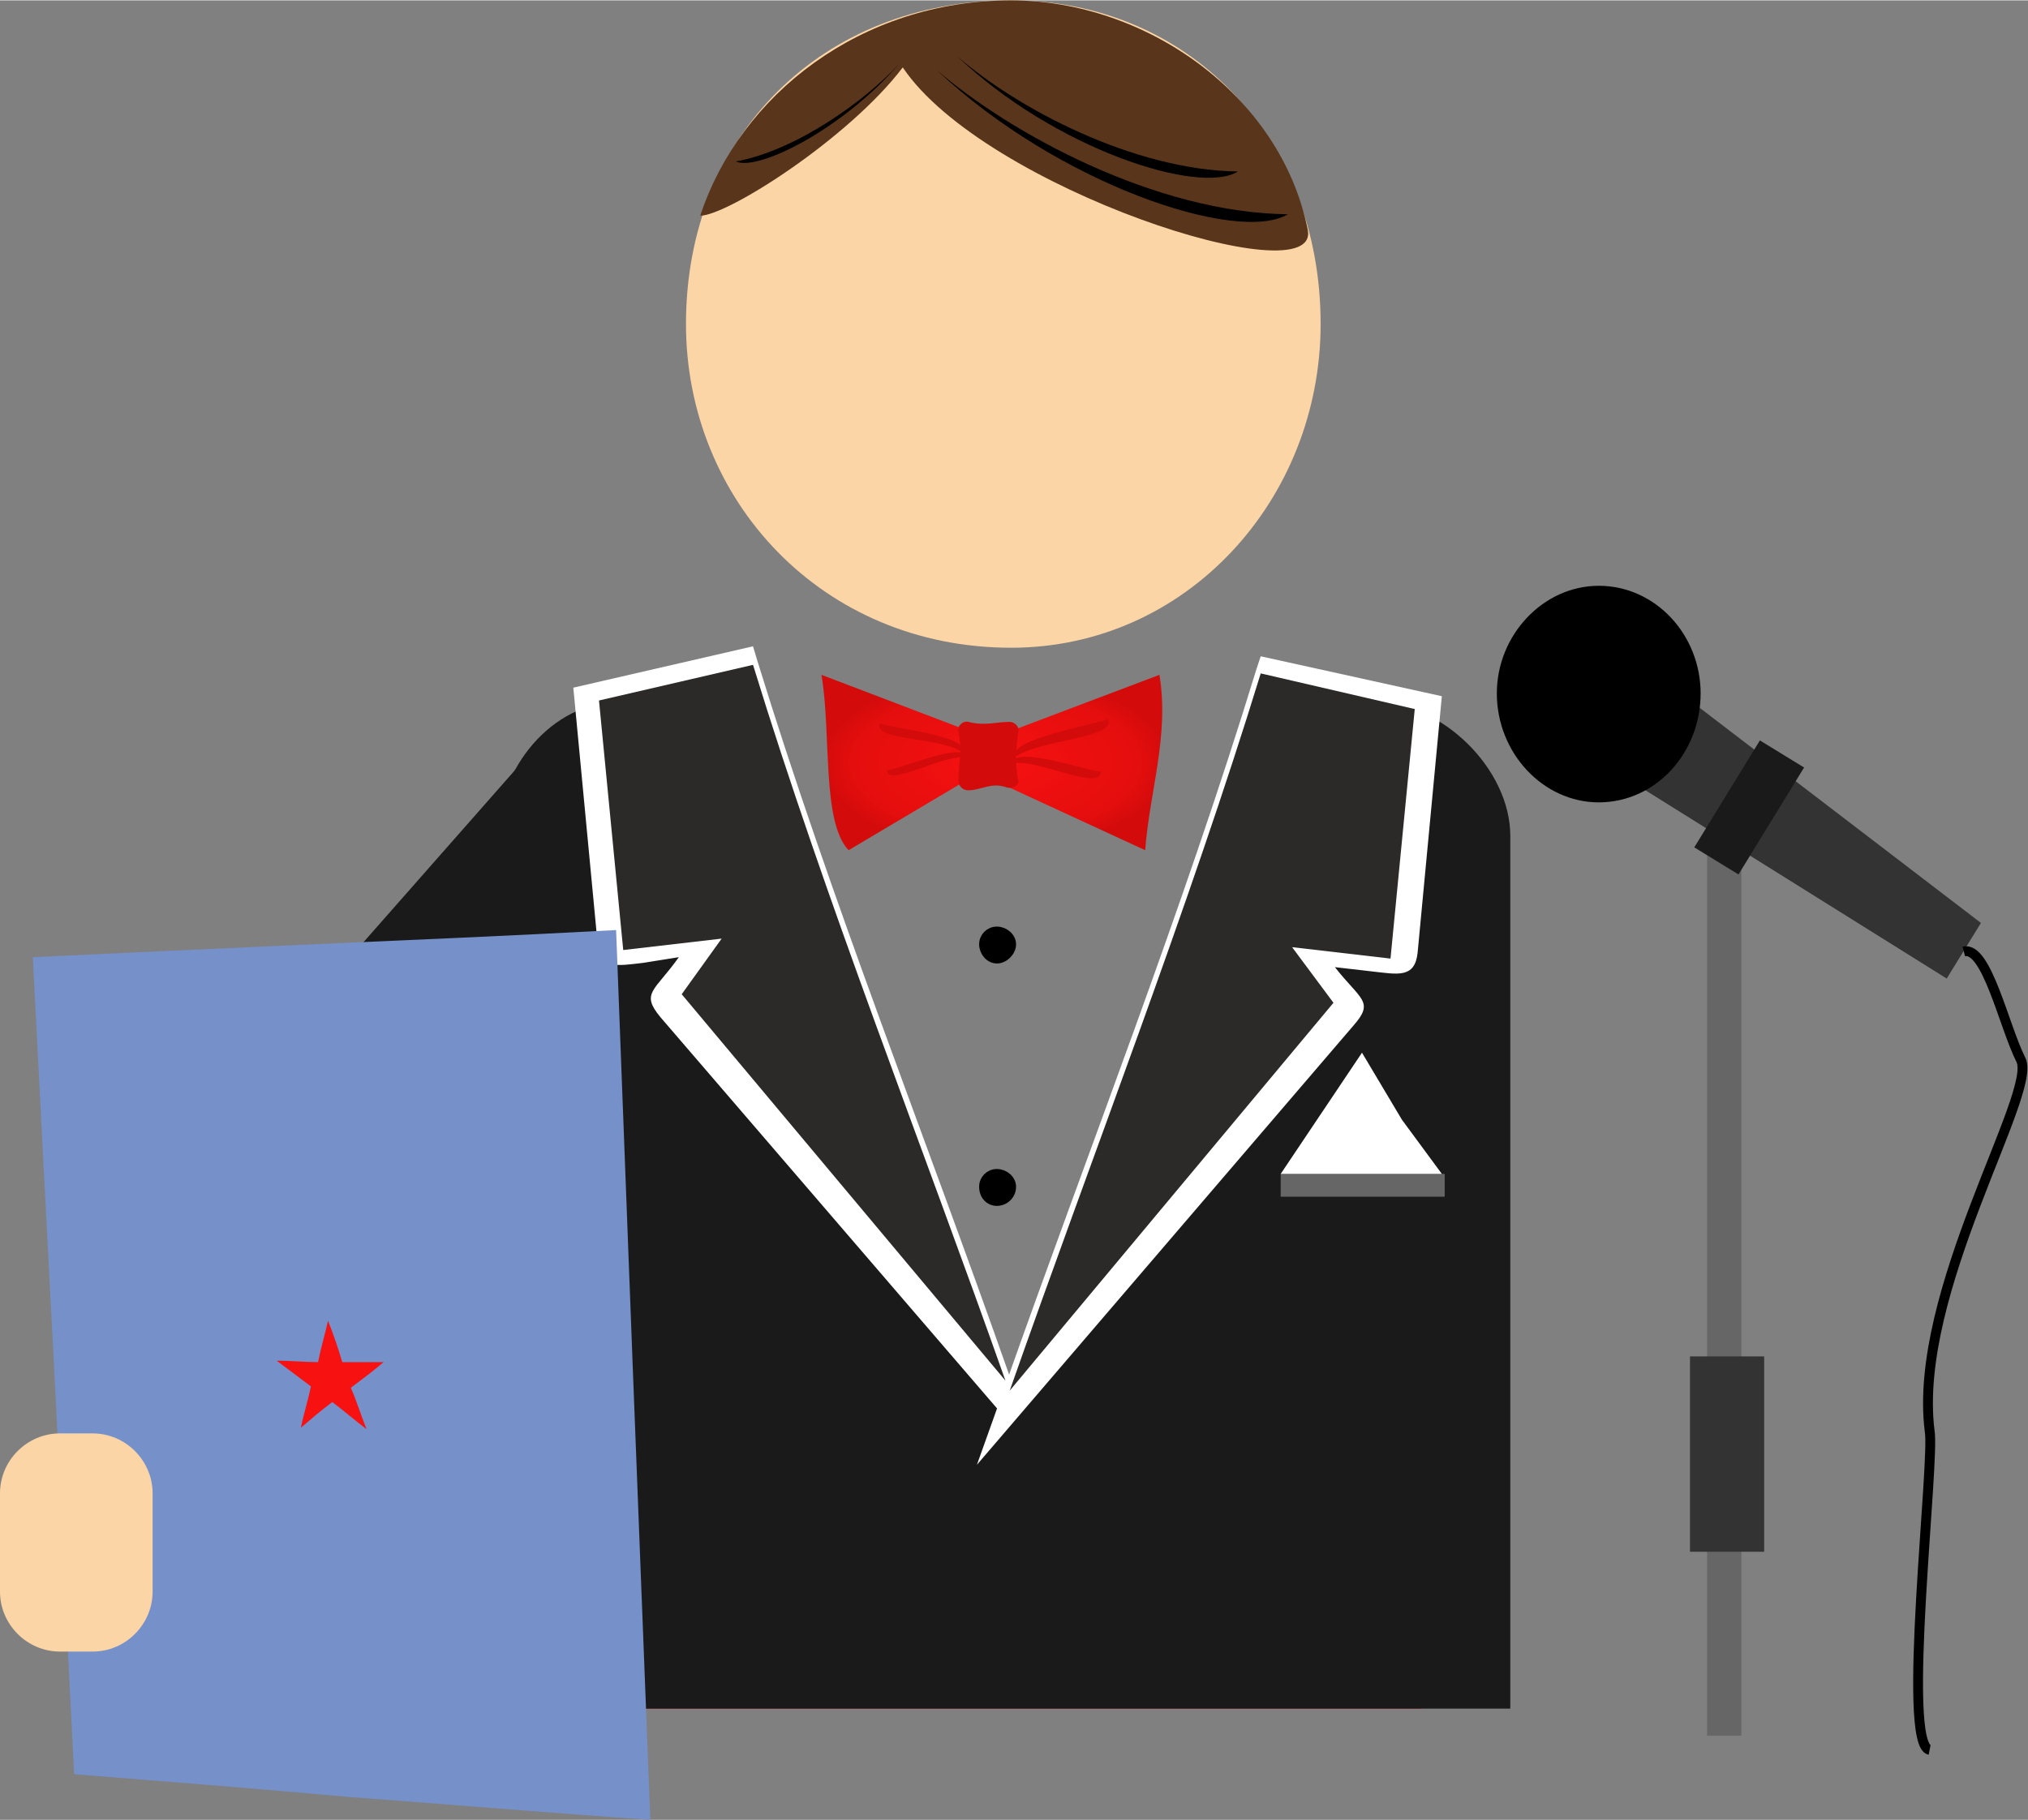 <?xml version="1.0" encoding="UTF-8"?>
<!DOCTYPE svg PUBLIC "-//W3C//DTD SVG 1.1//EN" "http://www.w3.org/Graphics/SVG/1.1/DTD/svg11.dtd">
<!-- Creator: CorelDRAW X6 -->
<svg xmlns="http://www.w3.org/2000/svg" xml:space="preserve" width="128.944mm" height="115.753mm" version="1.1" style="shape-rendering:geometricPrecision; text-rendering:geometricPrecision; image-rendering:optimizeQuality; fill-rule:evenodd; clip-rule:evenodd"
viewBox="0 0 1422 1276"
 xmlns:xlink="http://www.w3.org/1999/xlink">
 <rect x="0" y="0" width="1422" height="1276" fill="#808080" stroke="none"/>
 <defs>
  <style type="text/css">
   <![CDATA[
    .str0 {stroke:black;stroke-width:6.891}
    .fil4 {fill:none}
    .fil10 {fill:#2B2A29}
    .fil7 {fill:#58351B}
    .fil12 {fill:#7690C9}
    .fil2 {fill:black}
    .fil3 {fill:#1A1A1A}
    .fil1 {fill:#333333}
    .fil0 {fill:#666666}
    .fil11 {fill:#D40B0B}
    .fil5 {fill:#E81515}
    .fil13 {fill:#F71111}
    .fil6 {fill:#FCD5A6}
    .fil8 {fill:white}
    .fil9 {fill:url(#id0)}
   ]]>
  </style>
  <radialGradient id="id0" gradientUnits="objectBoundingBox" cx="50%" cy="49.999%" r="50%" fx="50%" fy="49.999%">
   <stop offset="0" style="stop-color:#F71111"/>
   <stop offset="0.812" style="stop-color:#E50E0E"/>
   <stop offset="1" style="stop-color:#D40B0B"/>
  </radialGradient>
 </defs>
 <g id="Слой_x0020_1">
  <g id="_637080256">
   <g>
    <polygon class="fil0" points="1197,598 1221,598 1221,1217 1197,1217 "/>
    <polygon class="fil1" points="1189,494 1389,647 1365,686 1149,551 "/>
    <path class="fil2 str0" d="M1189 486c0,-39 -30,-72 -68,-72 -37,0 -68,33 -68,72 0,40 31,73 68,73 38,0 68,-33 68,-73z"/>
    <polygon class="fil3" points="1234,519 1265,538 1219,613 1188,594 "/>
    <path class="fil4 str0" d="M1377 667c16,-4 28,52 40,76 12,23 -76,163 -64,260 4,20 -20,220 0,224"/>
    <polygon class="fil1" points="1185,951 1237,951 1237,1088 1185,1088 "/>
   </g>
   <polygon class="fil5" points="997,1198 997,1069 411,1069 411,1198 "/>
   <path class="fil6" d="M709 0c123,0 217,95 217,227 0,123 -94,227 -217,227 -133,0 -228,-104 -228,-227 0,-132 95,-227 228,-227z"/>
   <path class="fil7" d="M709 0c94,0 189,66 208,161 9,47 -227,-29 -284,-114 -38,50 -123,104 -142,104 28,-85 113,-151 218,-151l0 0z"/>
   <path class="fil3" d="M434 492l76 9 199 473 189 -473 66 -9c47,0 95,47 95,94l0 612 -710 0 0 -612c0,-47 38,-94 85,-94l0 0 0 0z"/>
   <path class="fil2 str0" d="M709 832c0,-5 -5,-9 -10,-9 -5,0 -9,4 -9,9 0,6 4,10 9,10 5,0 10,-4 10,-10z"/>
   <polygon class="fil0" points="898,823 1013,823 1013,839 898,839 "/>
   <polygon class="fil8" points="983,785 955,738 898,823 1011,823 "/>
   <path class="fil9" d="M694 518l-118 -45c7,41 0,103 19,123l91 -54 117 54c3,-41 17,-80 10,-123l-119 45z"/>
   <path class="fil2 str0" d="M709 662c0,-5 -5,-9 -10,-9 -5,0 -9,4 -9,9 0,5 4,10 9,10 5,0 10,-5 10,-10z"/>
   <path class="fil8" d="M936 678c18,23 28,24 13,41l-264 308 20 -56c59,-167 124,-332 176,-502l3 -9 127 28 -17 180c-2,18 -14,15 -32,13l-26 -3z"/>
   <path class="fil10" d="M992 497l-108 -25c-51,166 -117,335 -176,503l227 -272 -29 -39 69 8 17 -175z"/>
   <path class="fil8" d="M476 671c-17,24 -27,25 -13,42l240 279 5 -27c-59,-168 -125,-333 -177,-502l-3 -10 -126 29 17 179c2,19 14,16 32,14l25 -4z"/>
   <path class="fil10" d="M420 491l108 -25c51,166 118,335 177,502l-227 -271 28 -39 -69 8 -17 -175z"/>
   <path class="fil2" d="M657 49c85,80 211,122 246,101 -93,-1 -195,-57 -246,-101z"/>
   <path class="fil2" d="M671 39c68,65 170,98 197,81 -74,-1 -156,-45 -197,-81z"/>
   <path class="fil2" d="M630 45c-39,45 -98,75 -114,68 43,-8 91,-43 114,-68z"/>
   <path class="fil11" d="M617 507c5,3 65,9 57,20 -13,-10 -63,-8 -57,-20z"/>
   <path class="fil11" d="M622 540c6,0 56,-21 54,-9 -15,-2 -54,21 -54,9z"/>
   <path class="fil11" d="M777 504c-6,3 -73,15 -64,26 15,-11 71,-13 64,-26z"/>
   <path class="fil11" d="M772 541c-6,0 -63,-19 -61,-6 17,-3 60,20 61,6z"/>
   <path class="fil11" d="M679 506c12,3 19,0 29,0 3,0 7,3 6,7 -2,14 -2,25 0,34 1,4 -5,6 -8,5 -11,-4 -18,2 -27,2 -4,0 -7,-3 -7,-7 0,-11 3,-21 0,-34 -1,-4 3,-8 7,-7z"/>
   <polygon class="fil3" points="368,532 416,852 168,1024 44,900 "/>
   <g>
    <path class="fil12" d="M23 671c64,-3 129,-6 196,-9 68,-3 139,-6 213,-10 4,106 8,211 12,315 4,104 8,207 12,309 -73,-5 -143,-11 -211,-16 -66,-6 -130,-11 -193,-16 -5,-94 -9,-189 -14,-284 -5,-95 -10,-192 -15,-289z"/>
    <path class="fil13" d="M230 926c4,10 7,19 10,29 10,0 20,0 29,0 -7,6 -15,12 -23,18 4,9 7,19 11,29 -8,-6 -16,-13 -24,-19 -8,6 -15,12 -22,18 2,-10 5,-19 7,-29 -8,-6 -16,-12 -24,-18 10,0 19,1 29,1 2,-10 5,-20 7,-29z"/>
   </g>
   <path class="fil6" d="M42 1005l23 0c23,0 42,19 42,42l0 69c0,23 -19,42 -42,42l-23 0c-23,0 -42,-19 -42,-42l0 -69c0,-23 19,-42 42,-42z"/>
  </g>
 </g>
</svg>
